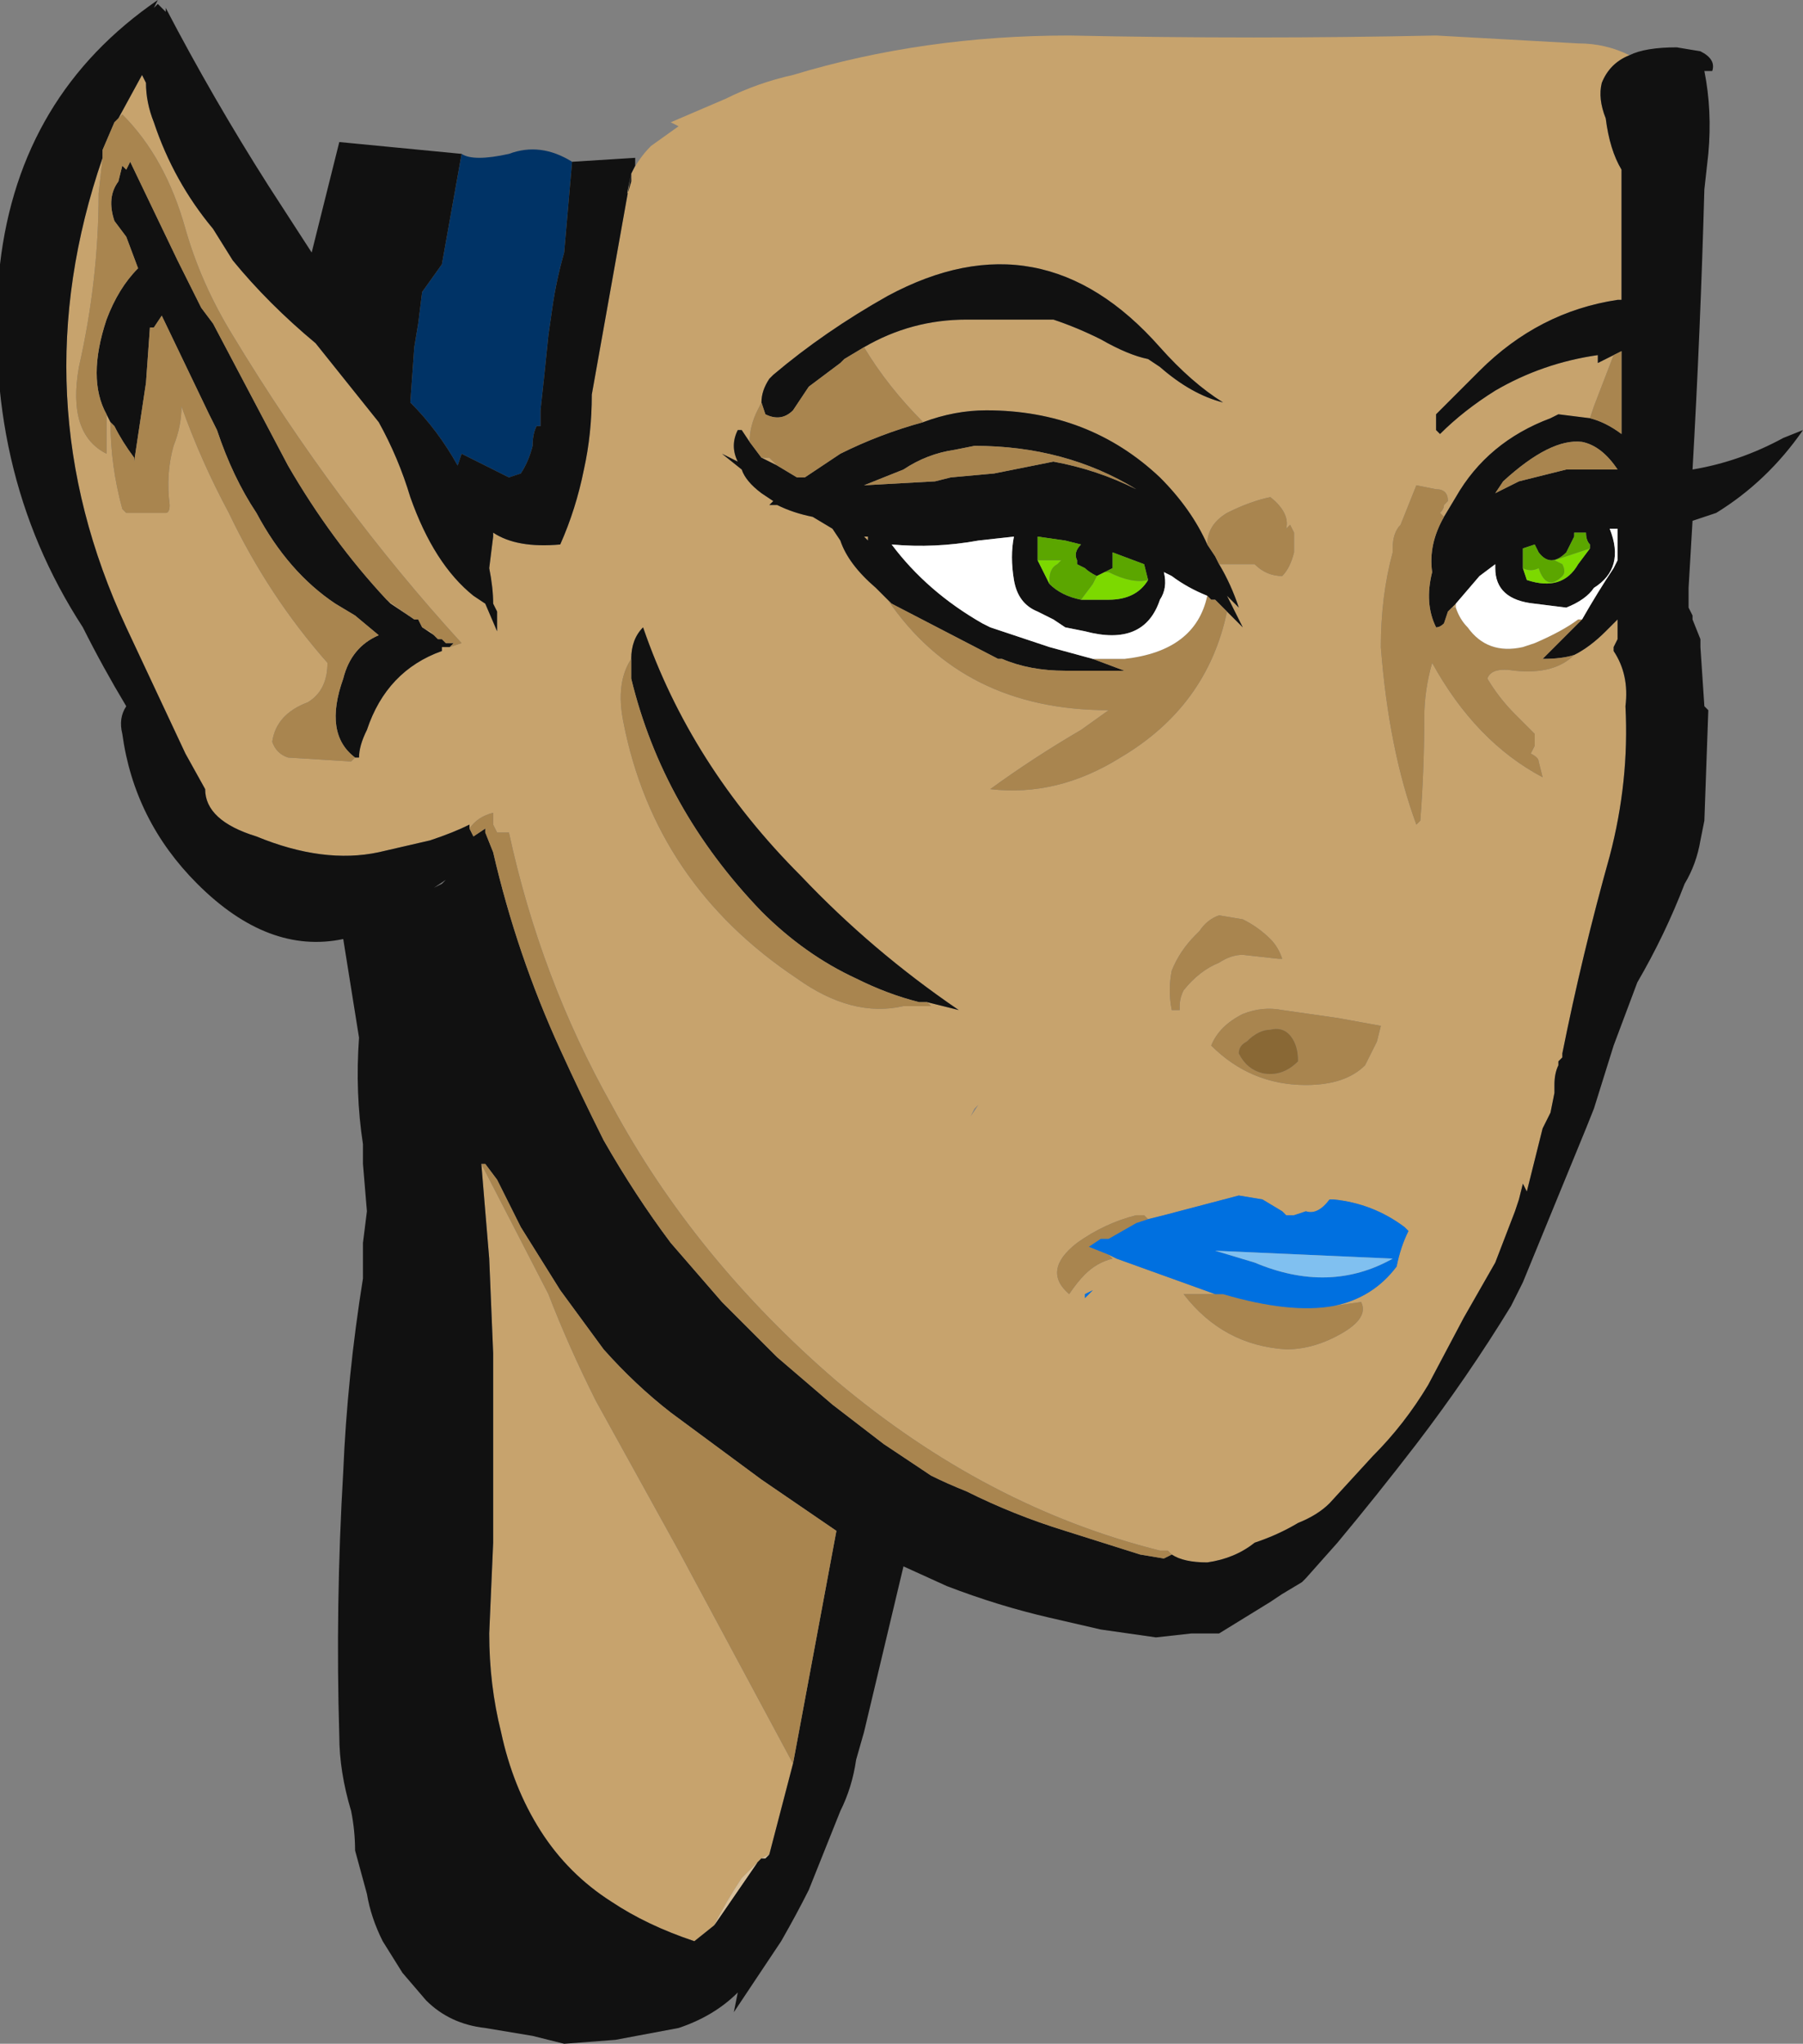 <?xml version="1.0" encoding="UTF-8" standalone="no"?>
<svg xmlns:ffdec="https://www.free-decompiler.com/flash" xmlns:xlink="http://www.w3.org/1999/xlink" ffdec:objectType="frame" height="181.3px" width="159.95px" xmlns="http://www.w3.org/2000/svg">
  <rect width="100%" height="100%" fill="#808080" stroke="none"/>
  <g transform="matrix(1.0, 0.0, 0.0, 1.0, 80.15, 65.45)">
    <use ffdec:characterId="1786" height="25.9" transform="matrix(7.0, 0.0, 0.0, 7.0, -80.15, -65.45)" width="22.85" xlink:href="#shape0"/>
  </g>
  <defs>
    <g id="shape0" transform="matrix(1.0, 0.0, 0.0, 1.0, 11.45, 9.35)">
      <path d="M-3.45 -7.15 Q-3.35 -7.35 -3.2 -7.5 L-2.85 -7.75 -2.95 -7.8 -2.25 -8.1 Q-1.85 -8.3 -1.4 -8.4 0.25 -8.9 2.1 -8.9 4.45 -8.85 6.75 -8.9 L8.55 -8.8 Q8.9 -8.8 9.2 -8.65 8.95 -8.55 8.85 -8.3 8.8 -8.1 8.9 -7.85 8.95 -7.45 9.1 -7.2 L9.1 -5.55 9.05 -5.55 Q8.05 -5.4 7.3 -4.65 L6.75 -4.1 Q6.75 -4.0 6.75 -3.9 L6.8 -3.85 Q7.1 -4.15 7.5 -4.4 8.1 -4.75 8.8 -4.85 L8.8 -4.75 9.0 -4.85 8.75 -4.2 8.7 -4.05 8.3 -4.1 8.2 -4.05 Q7.4 -3.75 7.0 -3.05 L6.85 -2.8 6.8 -2.85 Q6.85 -2.9 6.85 -2.95 L6.9 -3.0 Q6.9 -3.15 6.75 -3.15 L6.5 -3.2 Q6.4 -2.95 6.3 -2.7 6.2 -2.6 6.2 -2.4 L6.2 -2.35 Q6.05 -1.8 6.05 -1.15 6.15 0.15 6.5 1.1 L6.55 1.05 Q6.6 0.4 6.6 -0.25 6.6 -0.6 6.7 -0.95 7.25 0.05 8.1 0.5 L8.05 0.3 Q8.05 0.25 7.95 0.2 L8.0 0.1 8.0 -0.05 7.75 -0.3 Q7.55 -0.5 7.4 -0.75 7.45 -0.9 7.75 -0.85 8.25 -0.8 8.5 -1.05 8.7 -1.15 8.9 -1.35 L9.05 -1.5 9.05 -1.25 9.0 -1.15 9.0 -1.1 Q9.2 -0.8 9.15 -0.4 9.2 0.55 8.95 1.5 8.6 2.75 8.35 4.0 L8.35 4.05 8.3 4.1 8.3 4.15 Q8.25 4.25 8.25 4.4 L8.25 4.5 8.2 4.75 8.1 4.95 7.9 5.75 7.85 5.65 7.8 5.85 7.75 6.0 7.5 6.65 7.1 7.35 6.65 8.2 Q6.35 8.7 5.95 9.1 L5.4 9.7 Q5.25 9.85 5.0 9.95 4.75 10.1 4.45 10.2 4.2 10.4 3.85 10.45 3.55 10.45 3.4 10.35 L3.35 10.3 3.25 10.3 Q1.05 9.75 -0.85 8.15 -2.65 6.6 -3.7 4.65 -4.6 3.05 -5.0 1.2 L-5.15 1.2 -5.2 1.1 -5.2 0.95 Q-5.4 1.0 -5.5 1.15 L-5.5 1.1 Q-5.7 1.2 -6.0 1.3 L-6.65 1.45 Q-7.35 1.6 -8.2 1.25 -8.85 1.05 -8.85 0.65 L-9.1 0.2 -9.85 -1.4 Q-11.2 -4.3 -10.15 -7.35 L-10.2 -6.9 Q-10.2 -5.8 -10.45 -4.7 -10.6 -3.85 -10.1 -3.6 L-10.1 -4.1 -10.05 -4.0 Q-10.05 -3.45 -9.9 -2.9 L-9.85 -2.85 -9.35 -2.85 Q-9.3 -2.85 -9.3 -2.95 -9.35 -3.35 -9.25 -3.7 -9.15 -3.95 -9.15 -4.2 -8.9 -3.5 -8.55 -2.85 -8.05 -1.8 -7.3 -0.95 -7.3 -0.6 -7.55 -0.45 -7.95 -0.3 -8.0 0.05 -7.95 0.2 -7.8 0.25 L-7.0 0.3 -6.95 0.25 -6.9 0.25 Q-6.9 0.1 -6.8 -0.1 -6.55 -0.85 -5.85 -1.1 L-5.85 -1.15 -5.75 -1.15 -5.6 -1.2 Q-7.2 -2.95 -8.5 -5.1 -8.9 -5.75 -9.1 -6.45 -9.35 -7.35 -9.9 -7.9 L-10.0 -7.8 -9.95 -7.85 -9.65 -8.4 -9.6 -8.3 Q-9.6 -8.05 -9.5 -7.8 -9.25 -7.05 -8.75 -6.45 L-8.5 -6.05 Q-8.05 -5.5 -7.45 -5.0 -7.05 -4.5 -6.65 -4.0 -6.4 -3.55 -6.25 -3.05 -5.95 -2.2 -5.45 -1.8 L-5.3 -1.7 -5.15 -1.35 -5.15 -1.6 -5.2 -1.7 Q-5.2 -1.9 -5.25 -2.15 L-5.2 -2.55 -5.2 -2.6 Q-4.9 -2.4 -4.35 -2.45 -4.15 -2.9 -4.05 -3.4 -3.95 -3.85 -3.95 -4.35 L-3.45 -7.15 Q-3.55 -6.7 -3.45 -7.05 L-3.45 -7.15 M-0.5 -4.95 Q0.1 -5.3 0.8 -5.3 L1.9 -5.3 Q2.2 -5.2 2.5 -5.05 2.85 -4.85 3.1 -4.8 L3.25 -4.7 Q3.65 -4.35 4.05 -4.25 3.65 -4.5 3.25 -4.95 1.75 -6.65 -0.2 -5.6 -1.0 -5.15 -1.65 -4.6 L-1.7 -4.55 Q-1.8 -4.4 -1.8 -4.25 L-1.85 -4.15 Q-1.95 -3.95 -1.95 -3.75 L-2.05 -3.9 -2.1 -3.9 Q-2.2 -3.7 -2.1 -3.5 L-2.3 -3.6 -2.05 -3.4 Q-2.0 -3.25 -1.8 -3.1 L-1.65 -3.0 -1.7 -2.95 -1.6 -2.95 Q-1.4 -2.85 -1.15 -2.8 L-0.9 -2.65 -0.8 -2.5 Q-0.7 -2.2 -0.35 -1.9 L-0.2 -1.75 Q0.75 -0.35 2.6 -0.35 L2.25 -0.1 Q1.65 0.25 1.1 0.65 1.95 0.75 2.75 0.25 3.85 -0.4 4.1 -1.6 L4.3 -1.4 4.1 -1.8 4.25 -1.65 Q4.15 -1.95 4.0 -2.2 L4.45 -2.2 Q4.6 -2.05 4.8 -2.05 4.9 -2.15 4.95 -2.35 L4.95 -2.6 4.9 -2.7 4.85 -2.65 Q4.9 -2.85 4.65 -3.05 4.4 -3.0 4.1 -2.85 3.85 -2.7 3.85 -2.45 3.65 -2.9 3.25 -3.3 2.35 -4.15 1.05 -4.15 0.65 -4.15 0.25 -4.0 -0.2 -4.45 -0.5 -4.95 M6.9 -1.6 L7.0 -1.7 7.0 -1.65 6.95 -1.65 6.9 -1.6 M8.55 -1.5 L8.6 -1.5 8.55 -1.5 M-5.95 -1.3 L-6.1 -1.4 -6.0 -1.35 -5.95 -1.3 M-6.2 -1.5 L-6.5 -1.7 -6.55 -1.75 -6.2 -1.5 M0.3 3.35 L0.7 3.45 Q-0.4 2.7 -1.3 1.75 -2.7 0.35 -3.3 -1.4 -3.45 -1.25 -3.45 -1.0 -3.65 -0.7 -3.55 -0.2 -3.15 1.85 -1.35 3.05 -0.65 3.55 0.0 3.4 L0.35 3.4 0.3 3.35 M-1.6 -3.45 L-1.8 -3.55 -1.7 -3.55 -1.6 -3.45 M-0.5 -2.55 L-0.45 -2.55 -0.45 -2.5 -0.5 -2.55 M-1.4 -1.45 L-1.4 -1.45 M-5.35 5.4 L-4.5 7.05 Q-4.25 7.7 -3.9 8.4 L-2.85 10.3 -1.4 13.0 -1.7 14.15 -1.8 14.2 -1.85 14.25 -2.05 14.45 Q-2.25 14.75 -2.4 15.05 L-2.65 15.25 Q-3.25 15.05 -3.7 14.75 -4.25 14.4 -4.6 13.85 -4.95 13.3 -5.1 12.6 -5.25 12.0 -5.25 11.35 L-5.2 10.2 -5.2 7.8 -5.25 6.6 -5.35 5.4 M7.0 2.35 L7.0 2.35 M6.0 3.85 L6.05 3.65 5.5 3.55 4.8 3.45 Q4.55 3.4 4.3 3.5 4.0 3.65 3.9 3.9 4.4 4.4 5.1 4.4 5.6 4.4 5.85 4.15 L6.0 3.85 M5.45 7.2 Q5.95 7.1 6.25 6.7 6.3 6.45 6.4 6.25 L6.35 6.2 Q5.95 5.9 5.45 5.85 L5.4 5.85 Q5.25 6.05 5.1 6.0 L4.95 6.05 4.85 6.05 4.8 6.0 4.55 5.85 4.25 5.8 3.3 6.05 3.1 6.1 3.05 6.05 2.95 6.05 Q2.55 6.15 2.2 6.4 1.75 6.75 2.1 7.05 2.2 6.9 2.3 6.8 2.45 6.65 2.65 6.6 L2.6 6.55 2.7 6.6 3.95 7.05 4.05 7.05 3.55 7.05 Q4.05 7.7 4.85 7.75 5.2 7.75 5.55 7.55 5.9 7.35 5.8 7.15 L5.45 7.2 M3.75 2.45 L3.7 2.5 Q3.5 2.7 3.4 2.95 3.35 3.2 3.4 3.45 L3.5 3.45 3.5 3.4 Q3.5 3.3 3.55 3.2 3.75 2.95 4.0 2.85 4.15 2.75 4.3 2.75 L4.75 2.8 4.8 2.8 Q4.75 2.65 4.65 2.55 4.5 2.4 4.3 2.3 L4.0 2.25 Q3.85 2.3 3.75 2.45 M0.75 4.95 L0.85 4.8 0.9 4.7 0.95 4.65 0.75 4.95 M2.3 7.05 L2.3 7.1 2.4 7.0 2.3 7.05" fill="#c7a36d" fill-rule="evenodd" stroke="none"/>
      <path d="M-5.6 -7.4 Q-5.45 -7.3 -5.0 -7.4 -4.6 -7.55 -4.2 -7.3 L-4.3 -6.15 Q-4.4 -5.8 -4.45 -5.45 L-4.5 -5.1 Q-4.55 -4.6 -4.6 -4.15 L-4.6 -3.95 -4.65 -3.95 Q-4.7 -3.85 -4.7 -3.7 -4.75 -3.5 -4.85 -3.35 L-5.0 -3.3 -5.6 -3.6 -5.65 -3.45 Q-5.9 -3.9 -6.25 -4.25 L-6.2 -4.95 -6.15 -5.25 -6.1 -5.65 -5.85 -6.0 -5.6 -7.4" fill="#003366" fill-rule="evenodd" stroke="none"/>
      <path d="M9.2 -8.65 Q9.4 -8.75 9.8 -8.75 L10.1 -8.7 Q10.3 -8.6 10.25 -8.45 L10.15 -8.45 Q10.25 -7.95 10.2 -7.4 L10.15 -6.95 Q10.1 -5.15 10.0 -3.4 10.6 -3.5 11.15 -3.8 L11.4 -3.9 Q10.95 -3.25 10.3 -2.85 L10.0 -2.75 9.95 -1.9 9.95 -1.65 10.0 -1.55 10.0 -1.5 10.1 -1.25 10.1 -1.15 10.15 -0.4 10.2 -0.35 10.15 1.05 10.1 1.3 Q10.05 1.6 9.9 1.85 9.65 2.5 9.3 3.1 L9.0 3.9 8.75 4.7 8.65 4.95 7.85 6.9 7.7 7.2 Q7.15 8.1 6.5 8.95 6.0 9.6 5.5 10.2 L5.1 10.65 5.05 10.7 4.8 10.85 4.65 10.95 4.0 11.35 3.65 11.35 3.2 11.4 2.5 11.3 1.85 11.15 Q1.2 11.0 0.55 10.75 L0.0 10.5 -0.5 12.6 -0.6 12.95 Q-0.65 13.3 -0.8 13.6 L-1.2 14.6 Q-1.35 14.9 -1.55 15.25 L-2.15 16.15 -2.1 15.9 Q-2.4 16.2 -2.85 16.35 L-3.65 16.5 -4.3 16.55 -4.7 16.45 -5.3 16.35 Q-5.75 16.3 -6.05 16.0 L-6.35 15.65 -6.6 15.25 Q-6.75 14.95 -6.8 14.65 L-6.95 14.1 Q-6.95 13.85 -7.0 13.6 -7.15 13.1 -7.15 12.65 -7.2 11.0 -7.1 9.3 -7.05 8.1 -6.85 6.85 L-6.85 6.4 -6.8 6.0 -6.85 5.4 -6.85 5.15 Q-6.95 4.5 -6.9 3.8 L-7.1 2.55 Q-8.05 2.75 -8.95 1.85 -9.75 1.05 -9.9 -0.05 -9.95 -0.25 -9.85 -0.4 -10.15 -0.9 -10.4 -1.4 -11.7 -3.4 -11.45 -6.0 -11.2 -8.15 -9.45 -9.35 L-9.5 -9.25 -9.45 -9.3 -9.35 -9.2 -9.35 -9.25 Q-8.75 -8.1 -8.05 -7.0 L-7.5 -6.15 -7.15 -7.55 -5.6 -7.4 -5.85 -6.0 -6.1 -5.65 -6.15 -5.25 -6.2 -4.95 -6.25 -4.25 Q-5.9 -3.9 -5.65 -3.45 L-5.6 -3.6 -5.0 -3.3 -4.85 -3.35 Q-4.75 -3.5 -4.7 -3.7 -4.7 -3.85 -4.65 -3.95 L-4.6 -3.95 -4.6 -4.15 Q-4.55 -4.6 -4.5 -5.1 L-4.45 -5.45 Q-4.4 -5.8 -4.3 -6.15 L-4.2 -7.3 -3.4 -7.35 -3.4 -7.25 -3.45 -7.15 -3.95 -4.35 Q-3.95 -3.85 -4.05 -3.4 -4.15 -2.9 -4.35 -2.45 -4.9 -2.4 -5.2 -2.6 L-5.2 -2.55 -5.25 -2.15 Q-5.2 -1.9 -5.2 -1.7 L-5.15 -1.6 -5.15 -1.35 -5.3 -1.7 -5.45 -1.8 Q-5.95 -2.2 -6.25 -3.05 -6.4 -3.55 -6.65 -4.0 -7.05 -4.5 -7.45 -5.0 -8.05 -5.5 -8.5 -6.05 L-8.75 -6.45 Q-9.25 -7.05 -9.5 -7.8 -9.6 -8.05 -9.6 -8.3 L-9.65 -8.4 -9.95 -7.85 -10.0 -7.8 -10.15 -7.45 -10.15 -7.35 Q-11.2 -4.3 -9.85 -1.4 L-9.1 0.2 -8.85 0.65 Q-8.85 1.05 -8.2 1.25 -7.35 1.6 -6.65 1.45 L-6.0 1.3 Q-5.7 1.2 -5.5 1.1 L-5.5 1.15 -5.45 1.25 -5.3 1.15 -5.3 1.2 -5.2 1.45 Q-4.9 2.75 -4.35 3.95 -4.1 4.5 -3.8 5.1 -3.4 5.8 -2.95 6.4 L-2.3 7.15 -1.6 7.85 -0.9 8.45 -0.25 8.95 0.35 9.35 Q0.55 9.45 0.8 9.55 1.4 9.85 2.05 10.05 L3.0 10.35 3.3 10.4 3.4 10.35 Q3.55 10.45 3.85 10.45 4.2 10.4 4.45 10.2 4.75 10.1 5.0 9.95 5.25 9.85 5.4 9.7 L5.95 9.1 Q6.35 8.7 6.65 8.2 L7.1 7.35 7.5 6.65 7.75 6.0 7.8 5.85 7.85 5.65 7.9 5.75 8.1 4.95 8.2 4.75 8.25 4.5 8.25 4.4 Q8.25 4.25 8.3 4.15 L8.3 4.1 8.35 4.05 8.35 4.0 Q8.6 2.75 8.95 1.5 9.2 0.55 9.15 -0.4 9.2 -0.8 9.0 -1.1 L9.0 -1.15 9.05 -1.25 9.05 -1.5 8.9 -1.35 Q8.7 -1.15 8.5 -1.05 8.35 -1.0 8.1 -1.0 L8.6 -1.5 Q8.8 -1.85 9.0 -2.15 L9.05 -2.25 9.05 -2.65 8.95 -2.65 Q9.15 -2.15 8.75 -1.9 8.65 -1.75 8.4 -1.65 L8.0 -1.7 Q7.5 -1.75 7.5 -2.15 L7.5 -2.2 7.3 -2.05 7.0 -1.7 6.9 -1.6 6.85 -1.45 Q6.8 -1.4 6.75 -1.4 6.6 -1.7 6.7 -2.1 6.65 -2.45 6.85 -2.8 L7.0 -3.05 Q7.4 -3.75 8.2 -4.05 L8.3 -4.1 8.7 -4.05 Q8.9 -4.0 9.1 -3.85 L9.1 -4.9 9.0 -4.85 8.8 -4.75 8.8 -4.85 Q8.1 -4.75 7.5 -4.4 7.1 -4.15 6.8 -3.85 L6.75 -3.9 Q6.75 -4.0 6.75 -4.1 L7.3 -4.65 Q8.05 -5.4 9.05 -5.55 L9.1 -5.55 9.1 -7.2 Q8.95 -7.45 8.9 -7.85 8.8 -8.1 8.85 -8.3 8.95 -8.55 9.2 -8.65 M-5.75 -1.15 L-5.85 -1.15 -5.85 -1.1 Q-6.55 -0.85 -6.8 -0.1 -6.9 0.1 -6.9 0.25 L-6.95 0.25 Q-7.35 -0.05 -7.1 -0.75 -7.0 -1.15 -6.65 -1.3 L-6.95 -1.55 -7.2 -1.7 Q-7.8 -2.1 -8.2 -2.85 -8.5 -3.3 -8.7 -3.9 L-8.8 -4.1 -9.4 -5.35 -9.5 -5.2 -9.55 -5.2 -9.6 -4.5 -9.75 -3.5 -9.75 -3.55 Q-9.9 -3.75 -10.0 -3.95 L-10.05 -4.0 -10.1 -4.1 Q-10.35 -4.55 -10.1 -5.3 -9.95 -5.7 -9.7 -5.95 L-9.85 -6.35 -10.0 -6.55 Q-10.1 -6.85 -9.95 -7.05 L-9.9 -7.25 -9.85 -7.2 -9.8 -7.3 -9.2 -6.05 -8.9 -5.45 -8.75 -5.25 -7.8 -3.45 Q-7.25 -2.5 -6.55 -1.75 L-6.5 -1.7 -6.2 -1.5 -6.15 -1.5 -6.1 -1.4 -5.95 -1.3 -5.9 -1.25 -5.85 -1.25 -5.8 -1.2 -5.7 -1.2 -5.75 -1.15 M-1.8 -4.25 Q-1.8 -4.4 -1.7 -4.55 L-1.65 -4.6 Q-1.0 -5.15 -0.2 -5.6 1.75 -6.65 3.25 -4.95 3.65 -4.5 4.05 -4.25 3.65 -4.35 3.25 -4.7 L3.1 -4.8 Q2.85 -4.85 2.5 -5.05 2.2 -5.2 1.9 -5.3 L0.8 -5.3 Q0.1 -5.3 -0.5 -4.95 L-0.75 -4.8 -0.8 -4.75 -1.2 -4.45 -1.4 -4.15 Q-1.55 -4.0 -1.75 -4.1 L-1.8 -4.25 M0.25 -4.0 Q0.65 -4.15 1.05 -4.15 2.35 -4.15 3.25 -3.3 3.65 -2.9 3.85 -2.45 L3.95 -2.3 4.0 -2.2 Q4.15 -1.95 4.25 -1.65 L4.1 -1.8 4.3 -1.4 4.1 -1.6 3.95 -1.75 3.9 -1.75 3.85 -1.8 Q3.6 -1.9 3.4 -2.05 L3.3 -2.1 Q3.35 -1.9 3.25 -1.75 3.05 -1.15 2.3 -1.35 L2.05 -1.4 1.9 -1.5 1.7 -1.6 Q1.45 -1.7 1.4 -2.0 1.35 -2.3 1.4 -2.55 L0.95 -2.5 Q0.4 -2.4 -0.15 -2.45 0.3 -1.85 1.0 -1.45 L1.1 -1.4 1.85 -1.15 2.4 -1.0 2.8 -0.85 2.05 -0.85 Q1.6 -0.85 1.25 -1.0 L1.2 -1.0 -0.15 -1.7 -0.2 -1.75 -0.35 -1.9 Q-0.7 -2.2 -0.8 -2.5 L-0.9 -2.65 -1.15 -2.8 Q-1.4 -2.85 -1.6 -2.95 L-1.7 -2.95 -1.65 -3.0 -1.8 -3.1 Q-2.0 -3.25 -2.05 -3.4 L-2.3 -3.6 -2.1 -3.5 Q-2.2 -3.7 -2.1 -3.9 L-2.05 -3.9 -1.95 -3.75 -1.8 -3.55 -1.6 -3.45 -1.35 -3.3 -1.25 -3.3 -0.8 -3.6 Q-0.3 -3.85 0.25 -4.0 M0.65 -3.65 Q0.3 -3.6 0.0 -3.4 L-0.5 -3.2 0.4 -3.25 0.6 -3.3 1.15 -3.35 1.9 -3.5 Q2.45 -3.4 2.95 -3.15 2.05 -3.7 0.9 -3.7 L0.65 -3.65 M1.7 -2.3 L1.7 -2.25 1.75 -2.15 Q1.8 -2.05 1.85 -1.95 2.0 -1.8 2.25 -1.75 L2.6 -1.75 Q2.95 -1.75 3.1 -2.0 L3.05 -2.2 2.65 -2.35 2.65 -2.15 2.55 -2.1 2.45 -2.05 Q2.35 -2.1 2.3 -2.15 L2.2 -2.2 2.2 -2.25 Q2.15 -2.35 2.25 -2.45 L2.05 -2.5 1.7 -2.55 1.7 -2.5 Q1.7 -2.4 1.7 -2.3 M8.6 -3.4 L9.05 -3.4 Q8.85 -3.7 8.6 -3.75 8.2 -3.8 7.6 -3.25 L7.5 -3.1 7.8 -3.25 8.4 -3.4 8.6 -3.4 M8.7 -2.4 L8.7 -2.45 Q8.65 -2.5 8.65 -2.6 L8.5 -2.6 8.5 -2.55 8.4 -2.35 Q8.2 -2.15 8.05 -2.35 L8.0 -2.45 7.85 -2.4 7.85 -2.15 7.9 -2.0 Q8.35 -1.85 8.55 -2.2 L8.7 -2.4 M-3.45 -1.0 Q-3.45 -1.25 -3.3 -1.4 -2.7 0.35 -1.3 1.75 -0.4 2.7 0.7 3.45 L0.3 3.35 0.2 3.35 Q-0.2 3.25 -0.6 3.05 -1.25 2.75 -1.8 2.2 -3.05 0.9 -3.45 -0.75 L-3.45 -1.0 M-0.5 -2.55 L-0.45 -2.5 -0.45 -2.55 -0.5 -2.55 M-1.4 -1.45 L-1.4 -1.45 M-3.45 -7.15 L-3.45 -7.05 Q-3.55 -6.7 -3.45 -7.15 M-1.4 13.0 L-0.85 10.05 -1.8 9.4 -2.95 8.55 Q-3.4 8.2 -3.8 7.75 L-4.35 7.0 -4.85 6.2 -5.15 5.6 -5.3 5.4 -5.35 5.4 -5.25 6.6 -5.2 7.8 -5.2 10.2 -5.25 11.35 Q-5.25 12.0 -5.1 12.6 -4.95 13.3 -4.6 13.85 -4.25 14.4 -3.7 14.75 -3.25 15.05 -2.65 15.25 L-2.4 15.05 -1.85 14.25 -1.8 14.2 -1.75 14.2 -1.7 14.15 -1.4 13.0 M-5.85 1.85 L-5.8 1.8 -5.95 1.9 -5.85 1.85" fill="#111111" fill-rule="evenodd" stroke="none"/>
      <path d="M-10.0 -7.8 L-9.9 -7.9 Q-9.35 -7.35 -9.1 -6.45 -8.9 -5.75 -8.5 -5.1 -7.2 -2.95 -5.6 -1.2 L-5.75 -1.15 -5.7 -1.2 -5.8 -1.2 -5.85 -1.25 -5.9 -1.25 -5.95 -1.3 -6.0 -1.35 -6.1 -1.4 -6.15 -1.5 -6.2 -1.5 -6.55 -1.75 Q-7.25 -2.5 -7.8 -3.45 L-8.75 -5.25 -8.9 -5.45 -9.2 -6.05 -9.8 -7.3 -9.85 -7.2 -9.9 -7.25 -9.95 -7.05 Q-10.1 -6.85 -10.0 -6.55 L-9.85 -6.35 -9.7 -5.95 Q-9.95 -5.7 -10.1 -5.3 -10.35 -4.55 -10.1 -4.1 L-10.1 -3.6 Q-10.6 -3.85 -10.45 -4.7 -10.2 -5.8 -10.2 -6.9 L-10.15 -7.35 -10.15 -7.45 -10.0 -7.8 M-6.95 0.25 L-7.0 0.3 -7.8 0.25 Q-7.95 0.2 -8.0 0.05 -7.95 -0.3 -7.55 -0.45 -7.3 -0.6 -7.3 -0.95 -8.05 -1.8 -8.55 -2.85 -8.9 -3.5 -9.15 -4.2 -9.15 -3.95 -9.25 -3.7 -9.35 -3.35 -9.3 -2.95 -9.3 -2.85 -9.35 -2.85 L-9.85 -2.85 -9.9 -2.9 Q-10.05 -3.45 -10.05 -4.0 L-10.0 -3.95 Q-9.9 -3.75 -9.75 -3.55 L-9.75 -3.5 -9.6 -4.5 -9.55 -5.2 -9.5 -5.2 -9.4 -5.35 -8.8 -4.1 -8.7 -3.9 Q-8.5 -3.3 -8.2 -2.85 -7.8 -2.1 -7.2 -1.7 L-6.95 -1.55 -6.65 -1.3 Q-7.0 -1.15 -7.1 -0.75 -7.35 -0.05 -6.95 0.25 M-5.5 1.15 Q-5.4 1.0 -5.2 0.95 L-5.2 1.1 -5.15 1.2 -5.0 1.2 Q-4.6 3.05 -3.7 4.65 -2.65 6.6 -0.85 8.15 1.05 9.75 3.25 10.3 L3.35 10.3 3.4 10.35 3.3 10.4 3.0 10.35 2.05 10.05 Q1.4 9.85 0.8 9.55 0.55 9.45 0.35 9.35 L-0.25 8.95 -0.9 8.45 -1.6 7.85 -2.3 7.15 -2.95 6.4 Q-3.4 5.8 -3.8 5.1 -4.1 4.5 -4.35 3.95 -4.9 2.75 -5.2 1.45 L-5.3 1.2 -5.3 1.15 -5.45 1.25 -5.5 1.15 M8.5 -1.05 Q8.25 -0.8 7.75 -0.85 7.45 -0.9 7.4 -0.75 7.55 -0.5 7.75 -0.3 L8.0 -0.05 8.0 0.1 7.95 0.2 Q8.05 0.25 8.05 0.3 L8.1 0.5 Q7.25 0.05 6.7 -0.95 6.6 -0.6 6.6 -0.25 6.6 0.4 6.55 1.05 L6.5 1.1 Q6.15 0.15 6.05 -1.15 6.05 -1.8 6.2 -2.35 L6.2 -2.4 Q6.2 -2.6 6.3 -2.7 6.4 -2.95 6.5 -3.2 L6.75 -3.15 Q6.9 -3.15 6.9 -3.0 L6.85 -2.95 Q6.85 -2.9 6.8 -2.85 L6.85 -2.8 Q6.65 -2.45 6.7 -2.1 6.6 -1.7 6.75 -1.4 6.8 -1.4 6.85 -1.45 L6.9 -1.6 6.95 -1.65 7.0 -1.65 Q7.05 -1.5 7.15 -1.4 7.4 -1.05 7.85 -1.15 L8.0 -1.2 Q8.35 -1.35 8.55 -1.5 L8.6 -1.5 8.1 -1.0 Q8.35 -1.0 8.5 -1.05 M8.7 -4.05 L8.75 -4.2 9.0 -4.85 9.1 -4.9 9.1 -3.85 Q8.9 -4.0 8.7 -4.05 M-1.8 -4.25 L-1.75 -4.1 Q-1.55 -4.0 -1.4 -4.15 L-1.2 -4.45 -0.8 -4.75 -0.75 -4.8 -0.5 -4.95 Q-0.2 -4.45 0.25 -4.0 -0.3 -3.85 -0.8 -3.6 L-1.25 -3.3 -1.35 -3.3 -1.6 -3.45 -1.7 -3.55 -1.8 -3.55 -1.95 -3.75 Q-1.95 -3.95 -1.85 -4.15 L-1.8 -4.25 M3.85 -2.45 Q3.85 -2.7 4.1 -2.85 4.4 -3.0 4.65 -3.05 4.9 -2.85 4.85 -2.65 L4.9 -2.7 4.95 -2.6 4.95 -2.35 Q4.9 -2.15 4.8 -2.05 4.6 -2.05 4.45 -2.2 L4.0 -2.2 3.95 -2.3 3.85 -2.45 M4.1 -1.6 Q3.85 -0.4 2.75 0.25 1.95 0.75 1.1 0.65 1.65 0.25 2.25 -0.1 L2.6 -0.35 Q0.75 -0.35 -0.2 -1.75 L-0.15 -1.7 1.2 -1.0 1.25 -1.0 Q1.6 -0.85 2.05 -0.85 L2.8 -0.85 2.4 -1.0 2.8 -1.0 Q3.7 -1.1 3.85 -1.8 L3.9 -1.75 3.95 -1.75 4.1 -1.6 M0.65 -3.65 L0.9 -3.7 Q2.05 -3.7 2.95 -3.15 2.45 -3.4 1.9 -3.5 L1.15 -3.35 0.6 -3.3 0.4 -3.25 -0.5 -3.2 0.0 -3.4 Q0.3 -3.6 0.65 -3.65 M8.6 -3.4 L8.4 -3.4 7.8 -3.25 7.5 -3.1 7.6 -3.25 Q8.2 -3.8 8.6 -3.75 8.85 -3.7 9.05 -3.4 L8.6 -3.4 M0.3 3.35 L0.35 3.4 0.0 3.4 Q-0.65 3.55 -1.35 3.05 -3.15 1.85 -3.55 -0.2 -3.65 -0.7 -3.45 -1.0 L-3.45 -0.75 Q-3.05 0.9 -1.8 2.2 -1.25 2.75 -0.6 3.05 -0.2 3.25 0.2 3.35 L0.3 3.35 M-5.35 5.4 L-5.3 5.4 -5.15 5.6 -4.85 6.2 -4.35 7.0 -3.8 7.75 Q-3.4 8.2 -2.95 8.55 L-1.8 9.4 -0.85 10.05 -1.4 13.0 -2.85 10.3 -3.9 8.4 Q-4.25 7.7 -4.5 7.05 L-5.35 5.4 M6.0 3.85 L5.85 4.15 Q5.6 4.4 5.1 4.4 4.4 4.4 3.9 3.9 4.0 3.65 4.3 3.5 4.55 3.4 4.8 3.45 L5.5 3.55 6.05 3.65 6.0 3.85 M3.1 6.1 L2.95 6.15 2.6 6.35 2.5 6.35 2.35 6.45 2.6 6.55 2.65 6.6 Q2.45 6.65 2.3 6.8 2.2 6.9 2.1 7.05 1.75 6.75 2.2 6.4 2.55 6.15 2.95 6.05 L3.05 6.05 3.1 6.1 M4.05 7.05 Q4.9 7.3 5.45 7.2 L5.8 7.15 Q5.9 7.35 5.55 7.55 5.2 7.75 4.85 7.75 4.05 7.7 3.55 7.05 L4.05 7.05 M3.75 2.45 Q3.85 2.3 4.0 2.25 L4.3 2.3 Q4.5 2.4 4.65 2.55 4.75 2.65 4.8 2.8 L4.75 2.8 4.3 2.75 Q4.15 2.75 4.0 2.85 3.75 2.95 3.55 3.2 3.5 3.3 3.5 3.4 L3.5 3.45 3.4 3.45 Q3.35 3.2 3.4 2.95 3.5 2.7 3.7 2.5 L3.75 2.45 M4.55 4.25 Q4.8 4.3 5.0 4.1 5.0 3.95 4.95 3.85 4.85 3.65 4.65 3.7 4.5 3.7 4.35 3.85 4.25 3.9 4.25 4.0 4.35 4.2 4.55 4.25" fill="#a9854f" fill-rule="evenodd" stroke="none"/>
      <path d="M-1.7 14.15 L-1.75 14.2 -1.8 14.2 -1.7 14.15 M-1.85 14.25 L-2.4 15.05 Q-2.25 14.75 -2.05 14.45 L-1.85 14.25" fill="#d9c09a" fill-rule="evenodd" stroke="none"/>
      <path d="M4.55 4.25 Q4.35 4.2 4.25 4.0 4.25 3.9 4.35 3.85 4.5 3.7 4.65 3.7 4.85 3.65 4.95 3.85 5.0 3.95 5.0 4.1 4.8 4.3 4.55 4.25" fill="#896835" fill-rule="evenodd" stroke="none"/>
      <path d="M2.4 -1.0 L1.85 -1.15 1.1 -1.4 1.0 -1.45 Q0.3 -1.85 -0.15 -2.45 0.4 -2.4 0.95 -2.5 L1.4 -2.55 Q1.35 -2.3 1.4 -2.0 1.45 -1.7 1.7 -1.6 L1.9 -1.5 2.05 -1.4 2.3 -1.35 Q3.05 -1.15 3.25 -1.75 3.35 -1.9 3.3 -2.1 L3.4 -2.05 Q3.6 -1.9 3.85 -1.8 3.7 -1.1 2.8 -1.0 L2.4 -1.0 M7.0 -1.7 L7.3 -2.05 7.5 -2.2 7.5 -2.15 Q7.5 -1.75 8.0 -1.7 L8.4 -1.65 Q8.65 -1.75 8.75 -1.9 9.15 -2.15 8.95 -2.65 L9.05 -2.65 9.05 -2.25 9.0 -2.15 Q8.8 -1.85 8.6 -1.5 L8.55 -1.5 Q8.35 -1.35 8.0 -1.2 L7.85 -1.15 Q7.4 -1.05 7.15 -1.4 7.05 -1.5 7.0 -1.65 L7.0 -1.7" fill="#ffffff" fill-rule="evenodd" stroke="none"/>
      <path d="M1.85 -1.95 Q1.8 -2.05 1.75 -2.15 L1.7 -2.25 1.7 -2.3 1.7 -2.25 2.0 -2.25 1.95 -2.2 Q1.85 -2.15 1.85 -2.0 L1.85 -1.95 M2.45 -2.05 L2.55 -2.1 2.6 -2.1 Q2.9 -1.95 3.1 -2.0 2.95 -1.75 2.6 -1.75 L2.25 -1.75 2.4 -1.95 2.45 -2.05 M8.7 -2.4 L8.55 -2.2 Q8.35 -1.85 7.9 -2.0 L7.85 -2.15 Q7.95 -2.1 8.05 -2.15 L8.05 -2.15 Q8.15 -1.85 8.35 -2.05 8.4 -2.1 8.35 -2.2 L8.25 -2.25 8.7 -2.4" fill="#7cd900" fill-rule="evenodd" stroke="none"/>
      <path d="M1.85 -1.95 L1.85 -2.0 Q1.85 -2.15 1.95 -2.2 L2.0 -2.25 1.7 -2.25 1.7 -2.3 Q1.7 -2.4 1.7 -2.5 L1.7 -2.55 2.05 -2.5 2.25 -2.45 Q2.15 -2.35 2.2 -2.25 L2.2 -2.2 2.3 -2.15 Q2.35 -2.1 2.45 -2.05 L2.4 -1.95 2.25 -1.75 Q2.0 -1.8 1.85 -1.95 M2.55 -2.1 L2.65 -2.15 2.65 -2.35 3.05 -2.2 3.1 -2.0 Q2.9 -1.95 2.6 -2.1 L2.55 -2.1 M7.85 -2.15 L7.85 -2.4 8.0 -2.45 8.05 -2.35 Q8.2 -2.15 8.4 -2.35 L8.5 -2.55 8.5 -2.6 8.65 -2.6 Q8.65 -2.5 8.7 -2.45 L8.7 -2.4 8.25 -2.25 8.35 -2.2 Q8.4 -2.1 8.35 -2.05 8.15 -1.85 8.05 -2.15 L8.05 -2.15 Q7.95 -2.1 7.85 -2.15" fill="#5ba600" fill-rule="evenodd" stroke="none"/>
      <path d="M3.1 6.1 L3.3 6.05 4.25 5.8 4.55 5.85 4.8 6.0 4.85 6.05 4.95 6.05 5.1 6.0 Q5.25 6.05 5.4 5.85 L5.45 5.85 Q5.95 5.9 6.35 6.2 L6.4 6.25 Q6.3 6.45 6.25 6.7 5.95 7.1 5.45 7.2 4.9 7.3 4.05 7.05 L3.95 7.05 2.7 6.6 2.6 6.55 2.35 6.45 2.5 6.35 2.6 6.35 2.95 6.15 3.1 6.1 M2.3 7.05 L2.4 7.0 2.3 7.1 2.3 7.05 M4.45 6.65 Q5.4 7.05 6.2 6.6 L3.95 6.5 4.45 6.65" fill="#0070e0" fill-rule="evenodd" stroke="none"/>
      <path d="M4.45 6.65 L3.95 6.5 6.2 6.6 Q5.4 7.05 4.45 6.65" fill="#80c0f0" fill-rule="evenodd" stroke="none"/>
    </g>
  </defs>
</svg>

